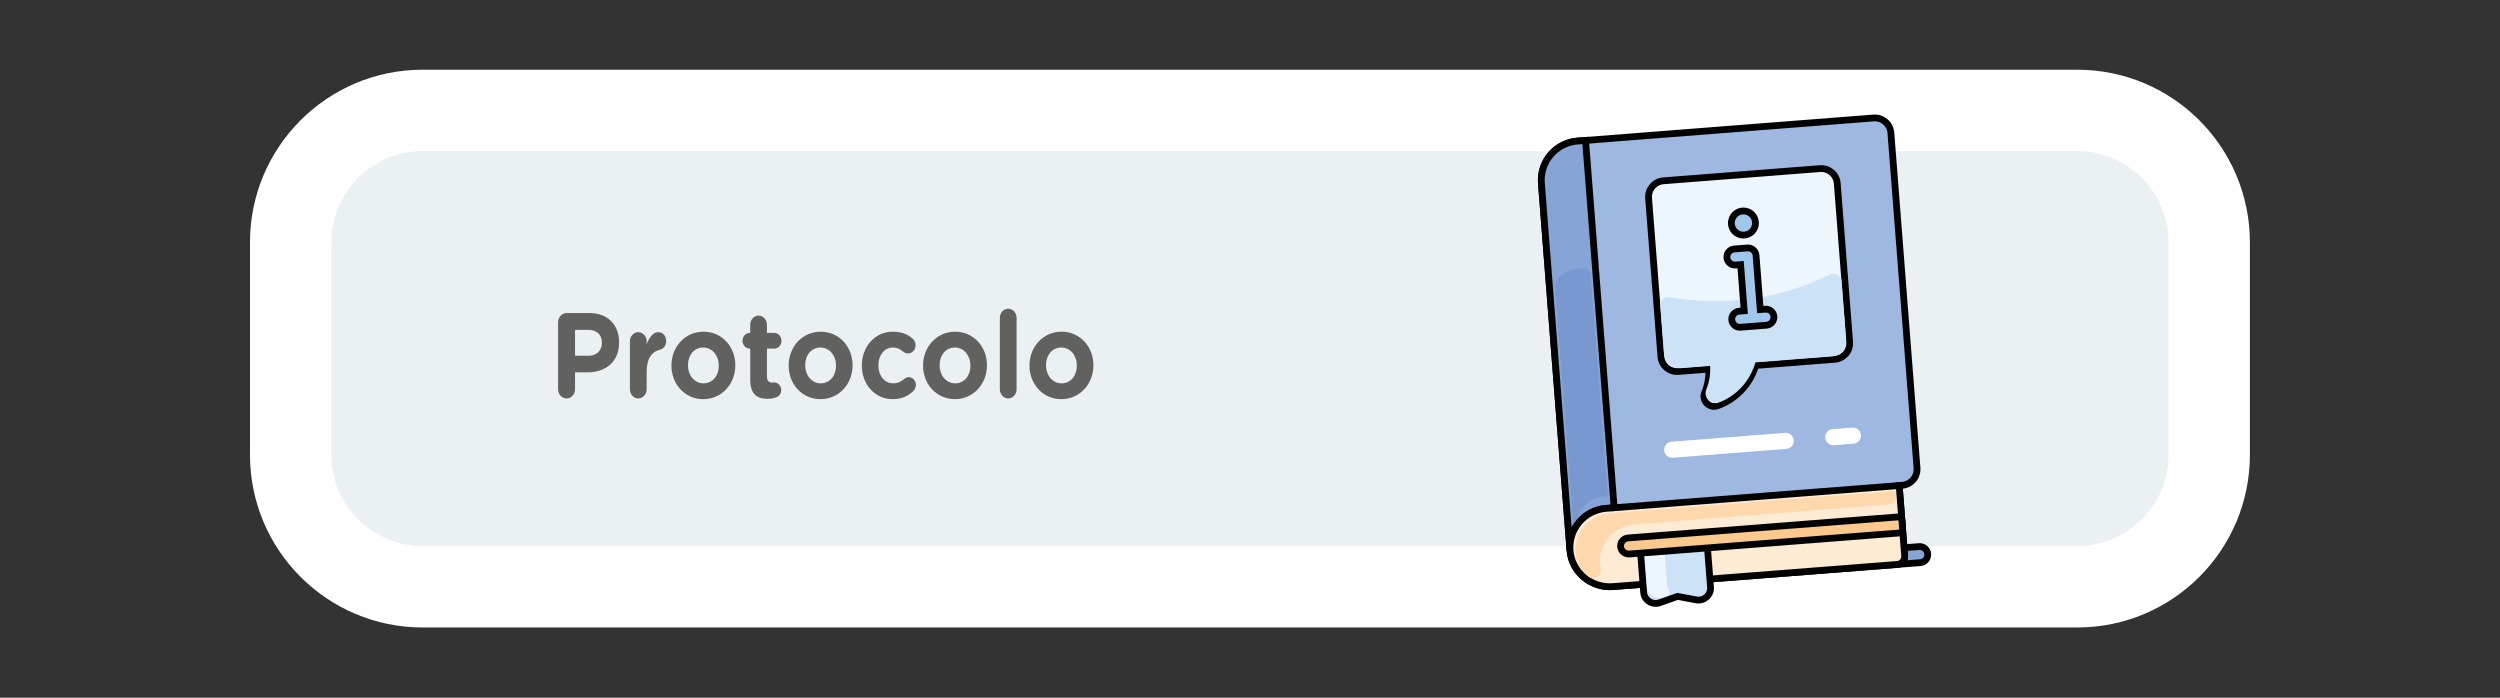 <?xml version="1.0" encoding="utf-8"?>
<!-- Generator: Adobe Illustrator 25.4.1, SVG Export Plug-In . SVG Version: 6.00 Build 0)  -->
<svg version="1.1" id="Capa_1" xmlns="http://www.w3.org/2000/svg" xmlns:xlink="http://www.w3.org/1999/xlink" x="0px" y="0px"
	 viewBox="0 0 215 60" enable-background="new 0 0 215 60" xml:space="preserve">
<rect x="0" y="0" width="215" height="60" fill="#333333" stroke="none"/>
<g>
	<g>
		<path fill="#EBF0F2" d="M36.347,50.461c-6.258,0-11.349-5.091-11.349-11.348v-18.27c0-6.257,5.091-11.348,11.349-11.348h142.295
			c6.257,0,11.348,5.091,11.348,11.348v18.27c0,6.257-5.091,11.348-11.348,11.348H36.347z"/>
		<g>
			<path fill="#FFFFFF" d="M178.642,12.996c4.327,0,7.848,3.52,7.848,7.848v18.27c0,4.327-3.521,7.848-7.848,7.848H36.347
				c-4.327,0-7.848-3.52-7.848-7.848v-18.27c0-4.327,3.521-7.848,7.848-7.848H178.642 M178.642,5.996H36.347
				c-8.2,0-14.848,6.648-14.848,14.848v18.27c0,8.2,6.647,14.848,14.848,14.848h142.295c8.2,0,14.848-6.648,14.848-14.848v-18.27
				C193.49,12.643,186.842,5.996,178.642,5.996L178.642,5.996z"/>
		</g>
	</g>
	<g>
		<g>
			<path fill="#616160" d="M47.995,27.724c0-0.448,0.322-0.802,0.728-0.802h1.98c1.583,0,2.539,1.03,2.539,2.517v0.021
				c0,1.684-1.194,2.559-2.681,2.559h-1.108v1.445c0,0.447-0.322,0.801-0.73,0.801c-0.406,0-0.728-0.354-0.728-0.801V27.724z
				 M50.609,30.595c0.73,0,1.155-0.479,1.155-1.102v-0.021c0-0.718-0.455-1.102-1.183-1.102h-1.128v2.226H50.609z"/>
			<path fill="#616160" d="M54.172,29.357c0-0.438,0.322-0.791,0.72-0.791c0.397,0,0.72,0.353,0.72,0.791v0.249
				c0.208-0.541,0.548-1.04,0.975-1.04c0.445,0,0.702,0.323,0.702,0.77c0,0.416-0.247,0.666-0.541,0.738
				c-0.73,0.188-1.136,0.801-1.136,1.924v1.477c0,0.437-0.323,0.791-0.72,0.791c-0.398,0-0.72-0.354-0.72-0.791V29.357z"/>
			<path fill="#616160" d="M57.744,31.447v-0.02c0-1.602,1.175-2.902,2.756-2.902c1.572,0,2.737,1.279,2.737,2.88v0.021
				c0,1.602-1.175,2.902-2.756,2.902C58.909,34.328,57.744,33.049,57.744,31.447z M61.817,31.447v-0.02
				c0-0.822-0.541-1.539-1.336-1.539c-0.823,0-1.317,0.696-1.317,1.518v0.021c0,0.821,0.541,1.539,1.336,1.539
				C61.325,32.966,61.817,32.269,61.817,31.447z"/>
			<path fill="#616160" d="M64.519,32.623v-2.642H64.47c-0.341,0-0.616-0.302-0.616-0.676c0-0.374,0.275-0.676,0.616-0.676h0.048
				v-0.697c0-0.437,0.322-0.791,0.719-0.791c0.398,0,0.72,0.354,0.72,0.791v0.697h0.634c0.342,0,0.616,0.302,0.616,0.676
				c0,0.374-0.273,0.676-0.616,0.676h-0.634v2.382c0,0.364,0.142,0.541,0.464,0.541c0.047,0,0.142-0.01,0.17-0.01
				c0.322,0,0.597,0.291,0.597,0.655c0,0.28-0.17,0.509-0.369,0.592c-0.266,0.115-0.513,0.156-0.825,0.156
				C65.116,34.297,64.519,33.912,64.519,32.623z"/>
			<path fill="#616160" d="M67.825,31.447v-0.02c0-1.602,1.175-2.902,2.756-2.902c1.572,0,2.738,1.279,2.738,2.88v0.021
				c0,1.602-1.175,2.902-2.756,2.902C68.991,34.328,67.825,33.049,67.825,31.447z M71.898,31.447v-0.02
				c0-0.822-0.541-1.539-1.336-1.539c-0.823,0-1.317,0.696-1.317,1.518v0.021c0,0.821,0.541,1.539,1.336,1.539
				C71.406,32.966,71.898,32.269,71.898,31.447z"/>
			<path fill="#616160" d="M74.116,31.447v-0.02c0-1.591,1.109-2.902,2.662-2.902c0.767,0,1.308,0.228,1.733,0.623
				c0.095,0.084,0.228,0.27,0.228,0.541c0,0.395-0.294,0.707-0.653,0.707c-0.191,0-0.333-0.084-0.417-0.156
				c-0.256-0.218-0.522-0.353-0.9-0.353c-0.72,0-1.231,0.696-1.231,1.518v0.021c0,0.852,0.502,1.539,1.287,1.539
				c0.38,0,0.673-0.145,0.948-0.385c0.075-0.062,0.217-0.145,0.387-0.145c0.341,0,0.606,0.302,0.606,0.676
				c0,0.209-0.084,0.375-0.208,0.499c-0.427,0.427-0.967,0.718-1.8,0.718C75.234,34.328,74.116,33.038,74.116,31.447z"/>
			<path fill="#616160" d="M79.384,31.447v-0.02c0-1.602,1.175-2.902,2.756-2.902c1.572,0,2.737,1.279,2.737,2.88v0.021
				c0,1.602-1.175,2.902-2.756,2.902C80.55,34.328,79.384,33.049,79.384,31.447z M83.458,31.447v-0.02
				c0-0.822-0.541-1.539-1.336-1.539c-0.823,0-1.317,0.696-1.317,1.518v0.021c0,0.821,0.541,1.539,1.336,1.539
				C82.966,32.966,83.458,32.269,83.458,31.447z"/>
			<path fill="#616160" d="M85.987,27.339c0-0.437,0.323-0.791,0.72-0.791c0.398,0,0.72,0.354,0.72,0.791v6.136
				c0,0.437-0.322,0.791-0.72,0.791c-0.397,0-0.72-0.354-0.72-0.791V27.339z"/>
			<path fill="#616160" d="M88.536,31.447v-0.02c0-1.602,1.175-2.902,2.758-2.902c1.572,0,2.738,1.279,2.738,2.88v0.021
				c0,1.602-1.175,2.902-2.758,2.902C89.702,34.328,88.536,33.049,88.536,31.447z M92.609,31.447v-0.02
				c0-0.822-0.539-1.539-1.336-1.539c-0.823,0-1.316,0.696-1.316,1.518v0.021c0,0.821,0.539,1.539,1.336,1.539
				C92.117,32.966,92.609,32.269,92.609,31.447z"/>
		</g>
	</g>
	<g>
		<path fill="#86A4D6" stroke="#020203" stroke-width="0.585" stroke-miterlimit="10" d="M165.148,48.387l-2.158,0.168
			c-0.381,0.03-0.715-0.255-0.744-0.637s0.255-0.715,0.637-0.744l2.158-0.168c0.381-0.03,0.715,0.255,0.744,0.637
			S165.53,48.357,165.148,48.387z"/>
		<path fill="#9FB8E1" stroke="#020203" stroke-width="0.585" stroke-miterlimit="10" d="M161.126,10.146l-25.461,1.985
			c-1.859,0.145-3.249,1.769-3.104,3.628c0.347,4.448,2.544,32.769,2.46,31.555c0.128,1.874,1.82,3.279,3.697,3.133l24.446-1.905
			c0.381-0.03,0.666-0.363,0.637-0.744l-0.471-6.042l0.259-0.02c0.763-0.059,1.333-0.726,1.273-1.489l-2.247-28.828
			C162.555,10.656,161.889,10.087,161.126,10.146z"/>
		<path fill="#86A4D6" stroke="#020203" stroke-width="0.585" stroke-miterlimit="10" d="M136.355,12.077l2.462,31.589l-0.69,0.054
			c-1.859,0.145-3.249,1.769-3.104,3.628l-2.462-31.589c-0.145-1.859,1.245-3.484,3.104-3.628L136.355,12.077z"/>
		<path fill="#7898CF" d="M136.8,23.712l1.478,18.965l-0.534,0.042c-1.438,0.112-2.487,1.71-2.342,3.569l-1.685-21.623
			c-0.015-0.195,0.035-0.385,0.135-0.526c0.421-0.586,1.013-0.971,1.692-1.024l0.668-0.052
			C136.507,23.04,136.77,23.331,136.8,23.712z"/>
		<path fill="#FEEBD3" stroke="#020203" stroke-width="0.585" stroke-miterlimit="10" d="M163.329,41.756l0.471,6.042
			c0.03,0.381-0.255,0.715-0.637,0.744l-24.446,1.905c-1.888,0.147-3.588-1.274-3.699-3.164c-0.107-1.831,1.271-3.42,3.108-3.563
			L163.329,41.756z"/>
		<path fill="#FDD8AD" d="M163.018,42.217l0.037,0.48c0.028,0.353-0.251,0.663-0.621,0.692l-21.809,1.7
			c-2.119,0.165-3.372,2.089-2.958,3.824c0.146,0.613-0.615,1.054-1.105,0.634c-2.131-1.825-0.892-5.198,1.963-5.42L163.018,42.217z
			"/>
		<path fill="#CCE2F7" stroke="#020203" stroke-width="0.585" stroke-miterlimit="10" d="M146.788,46.431l0.317,4.062
			c0.053,0.678-0.556,1.222-1.228,1.096l-1.603-0.3l-1.537,0.544c-0.645,0.228-1.33-0.214-1.383-0.893l-0.317-4.062L146.788,46.431z
			"/>
		<path fill="#EEF6FD" d="M143.507,50.778c0.106,0.185,0.009,0.421-0.192,0.492l-0.284,0.101c-0.645,0.228-1.33-0.214-1.383-0.893
			l-0.317-4.062l1.726-0.135l0.317,4.062C143.386,50.504,143.433,50.65,143.507,50.778L143.507,50.778z"/>
		<path fill="#FBC98D" stroke="#020203" stroke-width="0.585" stroke-miterlimit="10" d="M163.564,44.777l0.054,0.69
			c0.015,0.191-0.128,0.357-0.318,0.372l-23.16,1.805c-0.368,0.029-0.711-0.224-0.763-0.589c-0.057-0.4,0.235-0.759,0.632-0.79
			l23.184-1.807C163.383,44.443,163.55,44.586,163.564,44.777L163.564,44.777z"/>
		<path fill="#FFFFFF" d="M159.401,38.154l-1.69,0.132c-0.381,0.03-0.715-0.255-0.744-0.637s0.255-0.715,0.637-0.744l1.69-0.132
			c0.381-0.03,0.715,0.255,0.744,0.637S159.783,38.125,159.401,38.154z"/>
		<path fill="#FFFFFF" d="M153.624,38.605l-9.758,0.761c-0.381,0.03-0.715-0.255-0.744-0.637s0.255-0.715,0.637-0.744l9.758-0.761
			c0.381-0.03,0.715,0.255,0.744,0.637S154.005,38.575,153.624,38.605z"/>
		<path fill="#EEF6FD" stroke="#020203" stroke-width="0.585" stroke-miterlimit="10" d="M156.515,14.5l-13.464,1.049
			c-0.763,0.059-1.333,0.726-1.273,1.489l1.063,13.637c0.059,0.763,0.726,1.333,1.489,1.273l2.621-0.204
			c0.042,0.708-0.083,1.392-0.342,2.014c-0.292,0.698,0.398,1.397,1.108,1.136c1.508-0.553,2.75-1.761,3.271-3.465l6.806-0.531
			c0.763-0.059,1.333-0.726,1.273-1.489l-1.063-13.637C157.945,15.01,157.278,14.44,156.515,14.5z"/>
		<path fill="#CCE2F7" d="M158.376,24.167l0.39,5c0.059,0.763-0.489,1.427-1.226,1.485l-6.571,0.512
			c-0.499,1.703-1.695,2.906-3.149,3.456c-0.685,0.259-1.353-0.442-1.073-1.139c0.249-0.621,0.368-1.305,0.325-2.013l-2.531,0.197
			c-0.736,0.057-1.381-0.514-1.441-1.277l-0.32-4.106c-0.035-0.449,0.347-0.81,0.776-0.734c4.804,0.849,9.596,0.145,13.86-1.953
			C157.841,23.387,158.338,23.681,158.376,24.167L158.376,24.167z"/>
		<g>
			<path fill="#9FC6EB" stroke="#020203" stroke-width="0.585" stroke-miterlimit="10" d="M151.814,26.589l-0.432,0.034
				l-0.363-4.661c-0.03-0.381-0.363-0.666-0.744-0.637l-1.122,0.087c-0.381,0.03-0.666,0.363-0.637,0.744
				c0.03,0.381,0.363,0.666,0.744,0.637l0.432-0.034l0.309,3.97l-0.432,0.034c-0.381,0.03-0.666,0.363-0.637,0.744
				c0.03,0.381,0.363,0.666,0.744,0.637l2.244-0.175c0.381-0.03,0.666-0.363,0.637-0.744
				C152.528,26.844,152.195,26.559,151.814,26.589z"/>
			<circle fill="#9FC6EB" stroke="#020203" stroke-width="0.585" stroke-miterlimit="10" cx="149.934" cy="19.181" r="1.039"/>
		</g>
	</g>
</g>
</svg>

